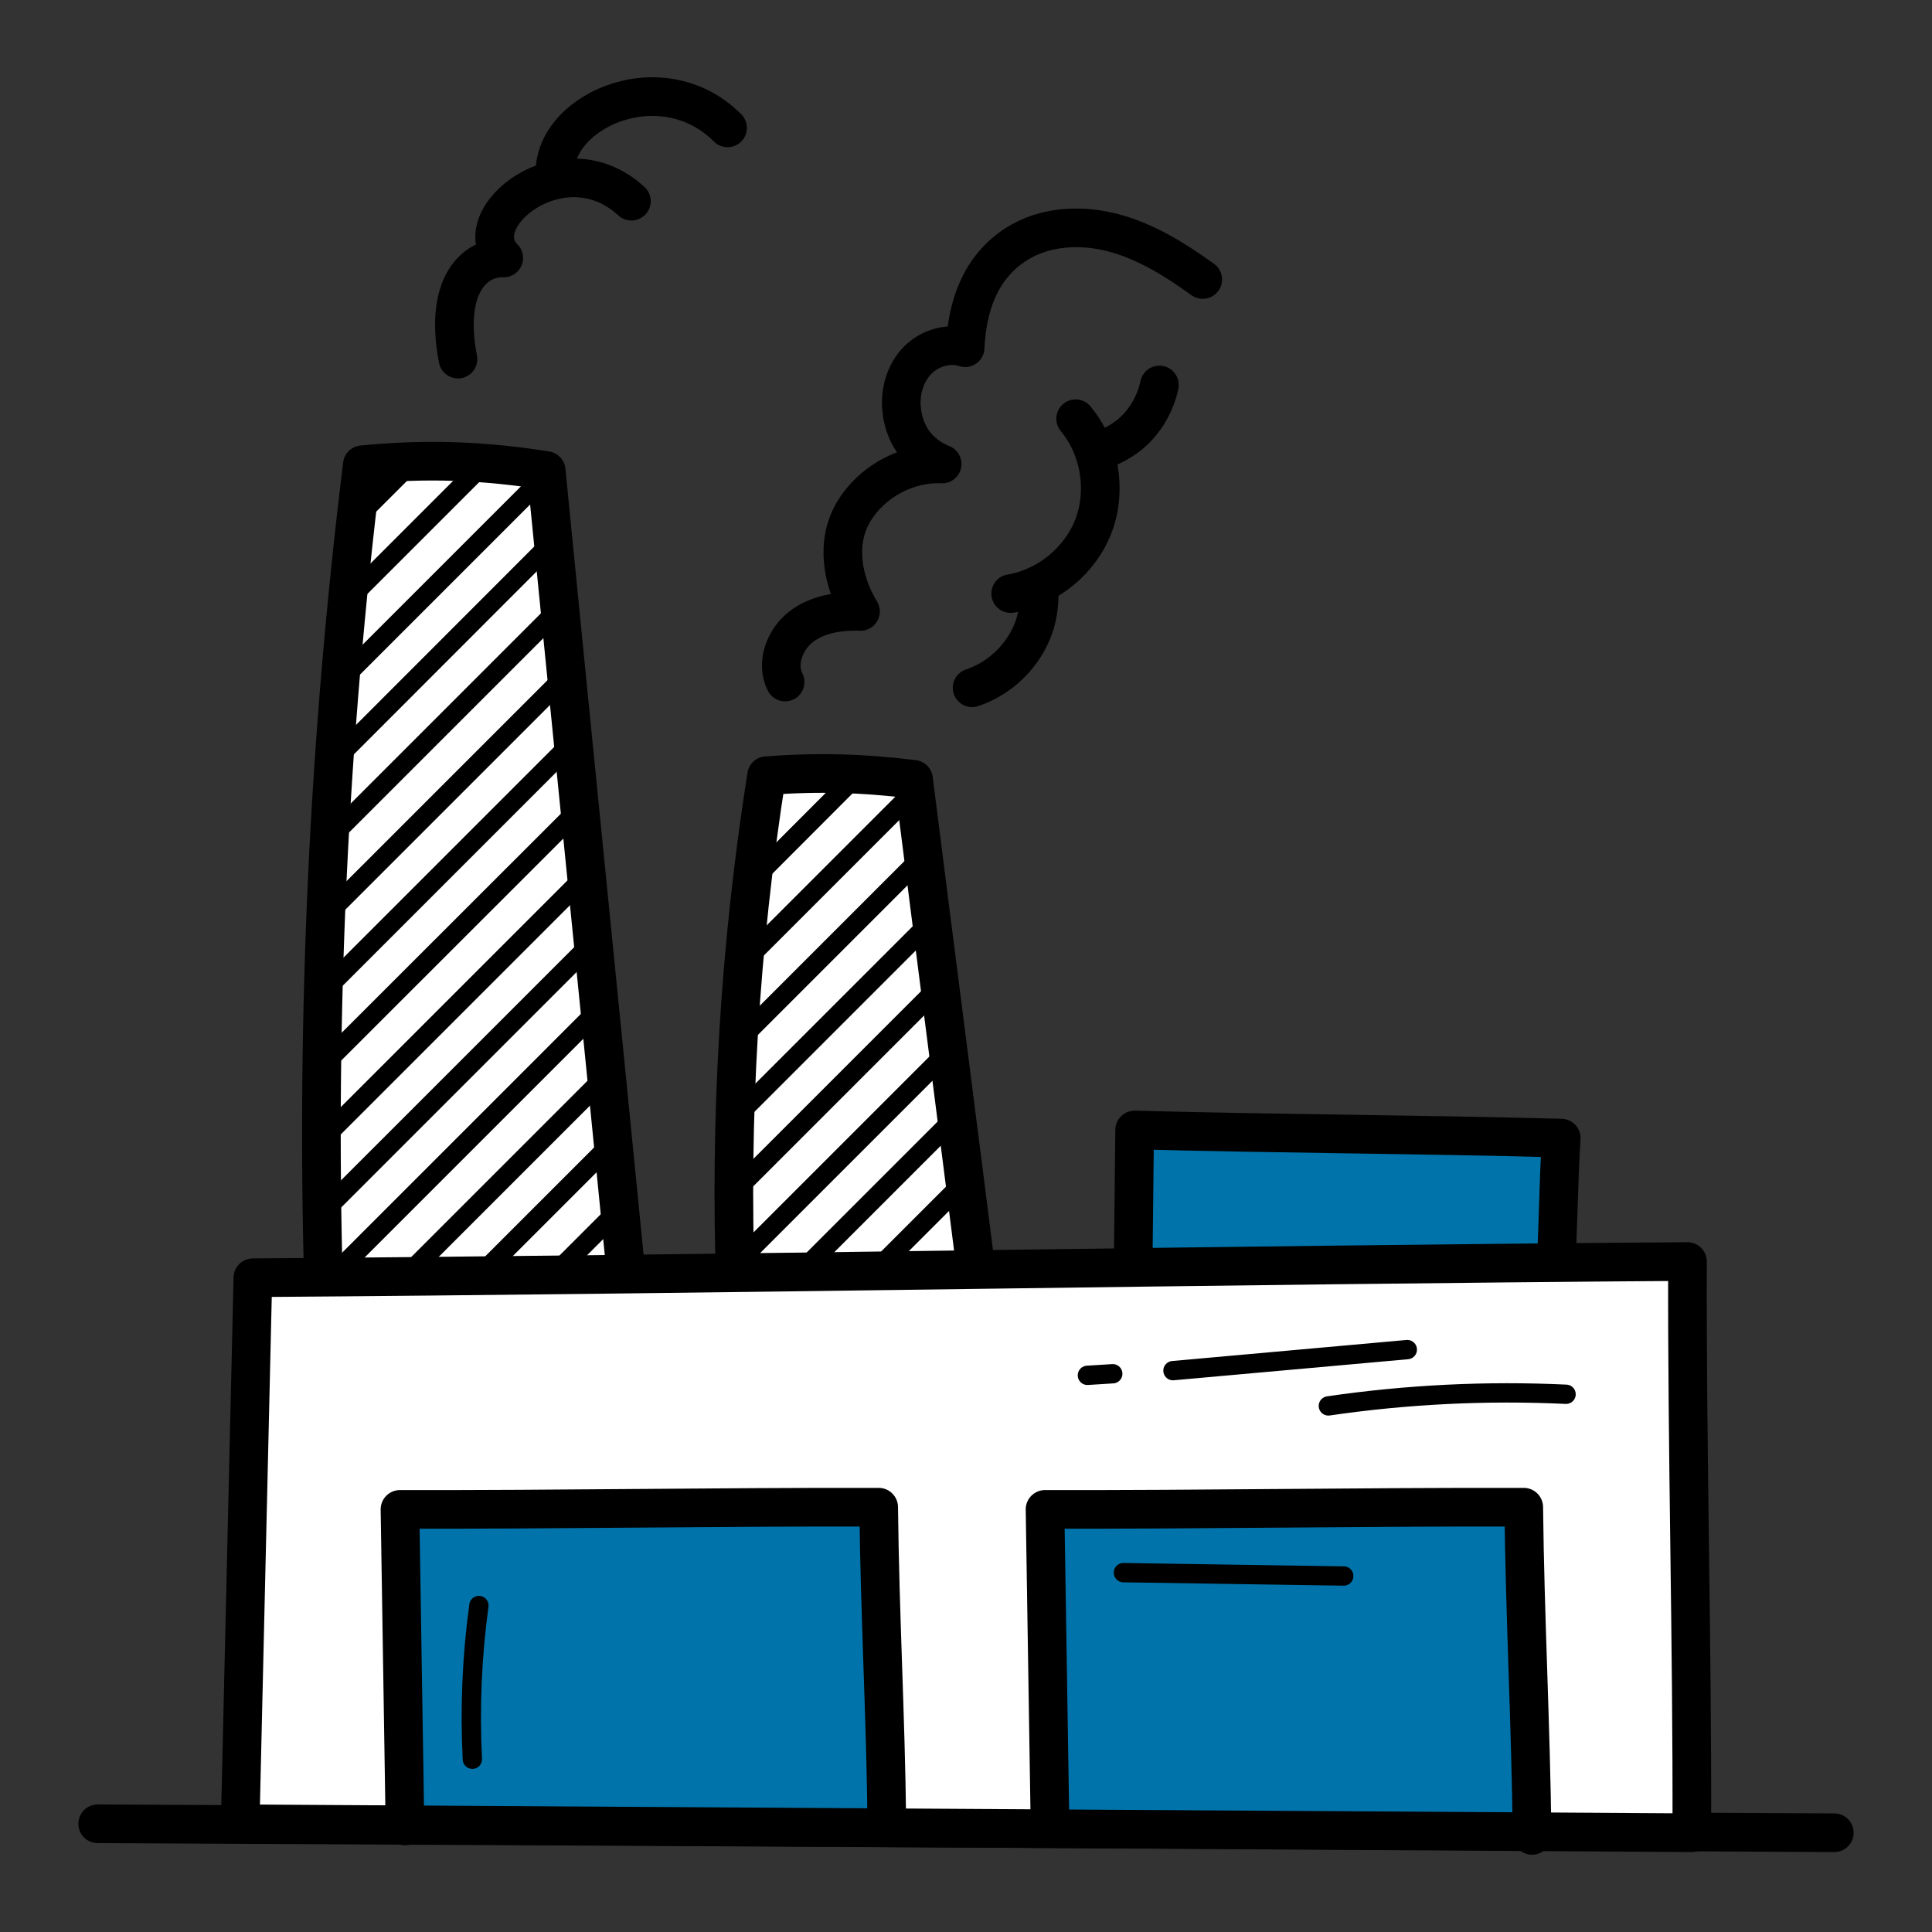 <?xml version="1.0" encoding="iso-8859-1"?>
<!-- Generator: Adobe Illustrator 23.0.5, SVG Export Plug-In . SVG Version: 6.00 Build 0)  -->
<svg version="1.1" xmlns="http://www.w3.org/2000/svg" xmlns:xlink="http://www.w3.org/1999/xlink" x="0px" y="0px"
	 viewBox="0 0 100 100" style="enable-background:new 0 0 100 100;" xml:space="preserve">
<rect x="0" y="0" width="100" height="100" fill="#333333" stroke="none"/>
<g id="Factory">
	<g>
		<g>
			<path style="fill:#FFFFFF;" d="M16.75,66.629c-0.404-14.215,0.267-28.46,2.004-42.574c3.286-0.324,6.255-0.217,9.516,0.301
				c1.404,14.247,2.826,28.292,4.23,42.539L16.75,66.629z"/>
			<path style="fill:#FFFFFF;" d="M38.075,66.729c-0.323-8.874,0.213-17.768,1.602-26.579c2.626-0.202,5-0.135,7.607,0.188
				c1.123,8.894,2.259,17.663,3.382,26.557L38.075,66.729z"/>
			<path style="fill:#0073AA;" d="M58.651,65.581c0.026-2.364,0.052-4.729,0.078-7.093c7.371,0.196,14.709,0.223,22.08,0.42
				c-0.152,2.437-0.149,4.689-0.302,7.126"/>
			<path style="fill:none;stroke:#000000;stroke-width:2;stroke-linecap:round;stroke-linejoin:round;stroke-miterlimit:10;" d="
				M16.75,66.629c-0.404-14.215,0.267-28.46,2.004-42.574c3.286-0.324,6.255-0.217,9.516,0.301
				c1.404,14.247,2.826,28.292,4.23,42.539"/>
			<path style="fill:none;stroke:#000000;stroke-width:2;stroke-linecap:round;stroke-linejoin:round;stroke-miterlimit:10;" d="
				M38.075,66.729c-0.323-8.874,0.213-17.768,1.602-26.579c2.626-0.202,5-0.135,7.607,0.188c1.123,8.894,2.259,17.663,3.382,26.557"
				/>
			<path style="fill:none;stroke:#000000;stroke-width:2;stroke-linecap:round;stroke-linejoin:round;stroke-miterlimit:10;" d="
				M58.651,65.581c0.026-2.364,0.052-4.729,0.078-7.093c7.371,0.196,14.709,0.223,22.08,0.42c-0.152,2.437-0.149,4.689-0.302,7.126"
				/>
			<path style="fill:none;stroke:#000000;stroke-width:2;stroke-linecap:round;stroke-linejoin:round;stroke-miterlimit:10;" d="
				M40.637,35.302c-0.489-0.961-0.024-2.206,0.831-2.864c0.855-0.657,1.993-0.827,3.071-0.79c-0.955-1.562-1.297-3.56-0.368-5.137
				s2.766-2.574,4.595-2.495c-1.272-0.508-2.012-1.574-2.108-2.94c-0.062-0.885,0.223-1.81,0.85-2.439
				c0.626-0.629,1.604-0.919,2.447-0.64c0.103-2.186,0.787-4.146,2.62-5.34c1.465-0.954,3.367-1.054,5.057-0.606
				c1.69,0.448,3.204,1.393,4.622,2.416"/>
			<path style="fill:none;stroke:#000000;stroke-width:2;stroke-linecap:round;stroke-linejoin:round;stroke-miterlimit:10;" d="
				M56.645,23.398c0.764-0.188,1.475-0.563,2.052-1.099c0.657-0.63,1.126-1.475,1.314-2.373"/>
			<path style="fill:none;stroke:#000000;stroke-width:2;stroke-linecap:round;stroke-linejoin:round;stroke-miterlimit:10;" d="
				M55.674,21.674c1.248,1.496,1.621,3.673,0.943,5.499c-0.678,1.826-2.382,3.232-4.304,3.551"/>
			<path style="fill:none;stroke:#000000;stroke-width:2;stroke-linecap:round;stroke-linejoin:round;stroke-miterlimit:10;" d="
				M53.762,30.263c0.067,0.724,0,1.448-0.228,2.145c-0.51,1.488-1.73,2.695-3.218,3.191"/>
			<path style="fill:none;stroke:#000000;stroke-width:2;stroke-linecap:round;stroke-linejoin:round;stroke-miterlimit:10;" d="
				M23.704,18.587c-0.739-3.848,0.885-5.288,2.369-5.234c-2.052-2.037,3.068-6.201,6.608-2.94"/>
			<path style="fill:none;stroke:#000000;stroke-width:2;stroke-linecap:round;stroke-linejoin:round;stroke-miterlimit:10;" d="
				M28.755,9.301c-0.484-3.391,5.393-6.192,8.903-2.682"/>
			<g>
				
					<line style="fill:none;stroke:#000000;stroke-linecap:round;stroke-linejoin:round;stroke-miterlimit:10;" x1="21.353" y1="23.896" x2="18.44" y2="26.809"/>
				
					<line style="fill:none;stroke:#000000;stroke-linecap:round;stroke-linejoin:round;stroke-miterlimit:10;" x1="25.074" y1="23.977" x2="17.991" y2="31.06"/>
				
					<line style="fill:none;stroke:#000000;stroke-linecap:round;stroke-linejoin:round;stroke-miterlimit:10;" x1="28.292" y1="24.553" x2="17.613" y2="35.231"/>
				
					<line style="fill:none;stroke:#000000;stroke-linecap:round;stroke-linejoin:round;stroke-miterlimit:10;" x1="28.634" y1="28.013" x2="17.299" y2="39.357"/>
				
					<line style="fill:none;stroke:#000000;stroke-linecap:round;stroke-linejoin:round;stroke-miterlimit:10;" x1="28.975" y1="31.474" x2="17.047" y2="43.402"/>
				
					<line style="fill:none;stroke:#000000;stroke-linecap:round;stroke-linejoin:round;stroke-miterlimit:10;" x1="29.317" y1="34.935" x2="16.867" y2="47.384"/>
				
					<line style="fill:none;stroke:#000000;stroke-linecap:round;stroke-linejoin:round;stroke-miterlimit:10;" x1="29.667" y1="38.386" x2="16.741" y2="51.312"/>
				
					<line style="fill:none;stroke:#000000;stroke-linecap:round;stroke-linejoin:round;stroke-miterlimit:10;" x1="30.009" y1="41.847" x2="16.66" y2="55.187"/>
				
					<line style="fill:none;stroke:#000000;stroke-linecap:round;stroke-linejoin:round;stroke-miterlimit:10;" x1="30.35" y1="45.299" x2="16.633" y2="59.016"/>
				
					<line style="fill:none;stroke:#000000;stroke-linecap:round;stroke-linejoin:round;stroke-miterlimit:10;" x1="30.701" y1="48.751" x2="16.669" y2="62.782"/>
				
					<line style="fill:none;stroke:#000000;stroke-linecap:round;stroke-linejoin:round;stroke-miterlimit:10;" x1="31.043" y1="52.211" x2="16.75" y2="66.504"/>
				
					<line style="fill:none;stroke:#000000;stroke-linecap:round;stroke-linejoin:round;stroke-miterlimit:10;" x1="31.393" y1="55.663" x2="20.364" y2="66.692"/>
				
					<line style="fill:none;stroke:#000000;stroke-linecap:round;stroke-linejoin:round;stroke-miterlimit:10;" x1="31.726" y1="59.124" x2="24.094" y2="66.755"/>
				
					<line style="fill:none;stroke:#000000;stroke-linecap:round;stroke-linejoin:round;stroke-miterlimit:10;" x1="32.067" y1="62.584" x2="27.833" y2="66.818"/>
				
					<line style="fill:none;stroke:#000000;stroke-linecap:round;stroke-linejoin:round;stroke-miterlimit:10;" x1="32.409" y1="66.045" x2="31.573" y2="66.881"/>
			</g>
			
				<line style="fill:none;stroke:#000000;stroke-width:2;stroke-linecap:round;stroke-linejoin:round;stroke-miterlimit:10;" x1="94.944" y1="94.862" x2="5.056" y2="94.398"/>
			<g>
				
					<line style="fill:none;stroke:#000000;stroke-linecap:round;stroke-linejoin:round;stroke-miterlimit:10;" x1="40.589" y1="40.094" x2="39.537" y2="41.146"/>
				
					<line style="fill:none;stroke:#000000;stroke-linecap:round;stroke-linejoin:round;stroke-miterlimit:10;" x1="44.4" y1="40.085" x2="38.935" y2="45.56"/>
				
					<line style="fill:none;stroke:#000000;stroke-linecap:round;stroke-linejoin:round;stroke-miterlimit:10;" x1="47.357" y1="40.93" x2="38.503" y2="49.784"/>
				
					<line style="fill:none;stroke:#000000;stroke-linecap:round;stroke-linejoin:round;stroke-miterlimit:10;" x1="47.789" y1="44.301" x2="38.216" y2="53.874"/>
				
					<line style="fill:none;stroke:#000000;stroke-linecap:round;stroke-linejoin:round;stroke-miterlimit:10;" x1="48.22" y1="47.672" x2="38.045" y2="57.847"/>
				
					<line style="fill:none;stroke:#000000;stroke-linecap:round;stroke-linejoin:round;stroke-miterlimit:10;" x1="48.643" y1="51.043" x2="37.982" y2="61.703"/>
				
					<line style="fill:none;stroke:#000000;stroke-linecap:round;stroke-linejoin:round;stroke-miterlimit:10;" x1="49.074" y1="54.423" x2="38.036" y2="65.461"/>
				
					<line style="fill:none;stroke:#000000;stroke-linecap:round;stroke-linejoin:round;stroke-miterlimit:10;" x1="49.506" y1="57.784" x2="40.526" y2="66.764"/>
				
					<line style="fill:none;stroke:#000000;stroke-linecap:round;stroke-linejoin:round;stroke-miterlimit:10;" x1="49.937" y1="61.155" x2="44.283" y2="66.809"/>
				
					<line style="fill:none;stroke:#000000;stroke-linecap:round;stroke-linejoin:round;stroke-miterlimit:10;" x1="50.369" y1="64.526" x2="48.031" y2="66.863"/>
			</g>
			<path style="fill:#FFFFFF;" d="M12.432,94.398c0.219-9.421,0.438-18.841,0.657-28.262c24.687-0.173,49.567-0.666,74.254-0.839
				c-0.028,9.941,0.254,19.622,0.225,29.564L12.432,94.398z"/>
			<path style="fill:#0073AA;" d="M20.961,94.512c-0.086-5.462-0.172-10.925-0.258-16.387c8.316,0.018,16.462-0.131,24.778-0.113
				c0.06,5.625,0.37,11.363,0.43,16.988"/>
			<path style="fill:#0073AA;" d="M54.349,94.512c-0.086-5.462-0.172-10.925-0.258-16.387c8.316,0.018,16.462-0.131,24.778-0.113
				c0.06,5.625,0.37,11.363,0.43,16.988"/>
			<path style="fill:none;stroke:#000000;stroke-width:2;stroke-linecap:round;stroke-linejoin:round;stroke-miterlimit:10;" d="
				M12.432,94.398c0.219-9.421,0.438-18.841,0.657-28.262c24.687-0.173,49.567-0.666,74.254-0.839
				c-0.028,9.941,0.254,19.622,0.225,29.564L12.432,94.398z"/>
			<path style="fill:none;stroke:#000000;stroke-width:2;stroke-linecap:round;stroke-linejoin:round;stroke-miterlimit:10;" d="
				M20.961,94.512c-0.086-5.462-0.172-10.925-0.258-16.387c8.316,0.018,16.462-0.131,24.778-0.113
				c0.06,5.625,0.362,10.761,0.422,16.387"/>
			<path style="fill:none;stroke:#000000;stroke-width:2;stroke-linecap:round;stroke-linejoin:round;stroke-miterlimit:10;" d="
				M54.349,94.512c-0.086-5.462-0.172-10.925-0.258-16.387c8.316,0.018,16.462-0.131,24.778-0.113
				c0.06,5.625,0.37,11.363,0.43,16.988"/>
		</g>
		<g>
			<path style="fill:none;stroke:#000000;stroke-linecap:round;stroke-linejoin:round;stroke-miterlimit:10;" d="M81.059,72.167
				c-4.108-0.194-8.234,0.008-12.303,0.603"/>
			<path style="fill:none;stroke:#000000;stroke-linecap:round;stroke-linejoin:round;stroke-miterlimit:10;" d="M72.842,69.855
				c-4.043,0.363-8.086,0.726-12.129,1.089"/>
			<path style="fill:none;stroke:#000000;stroke-linecap:round;stroke-linejoin:round;stroke-miterlimit:10;" d="M57.596,71.105
				c-0.437,0.027-0.875,0.055-1.312,0.082"/>
		</g>
		<path style="fill:none;stroke:#000000;stroke-linecap:round;stroke-linejoin:round;stroke-miterlimit:10;" d="M24.449,91.057
			c-0.135-2.654-0.021-5.321,0.339-7.955"/>
		<path style="fill:none;stroke:#000000;stroke-linecap:round;stroke-linejoin:round;stroke-miterlimit:10;" d="M58.148,81.4
			c3.801,0.058,7.602,0.116,11.403,0.174"/>
	</g>
</g>
<g id="Layer_1">
</g>
</svg>

